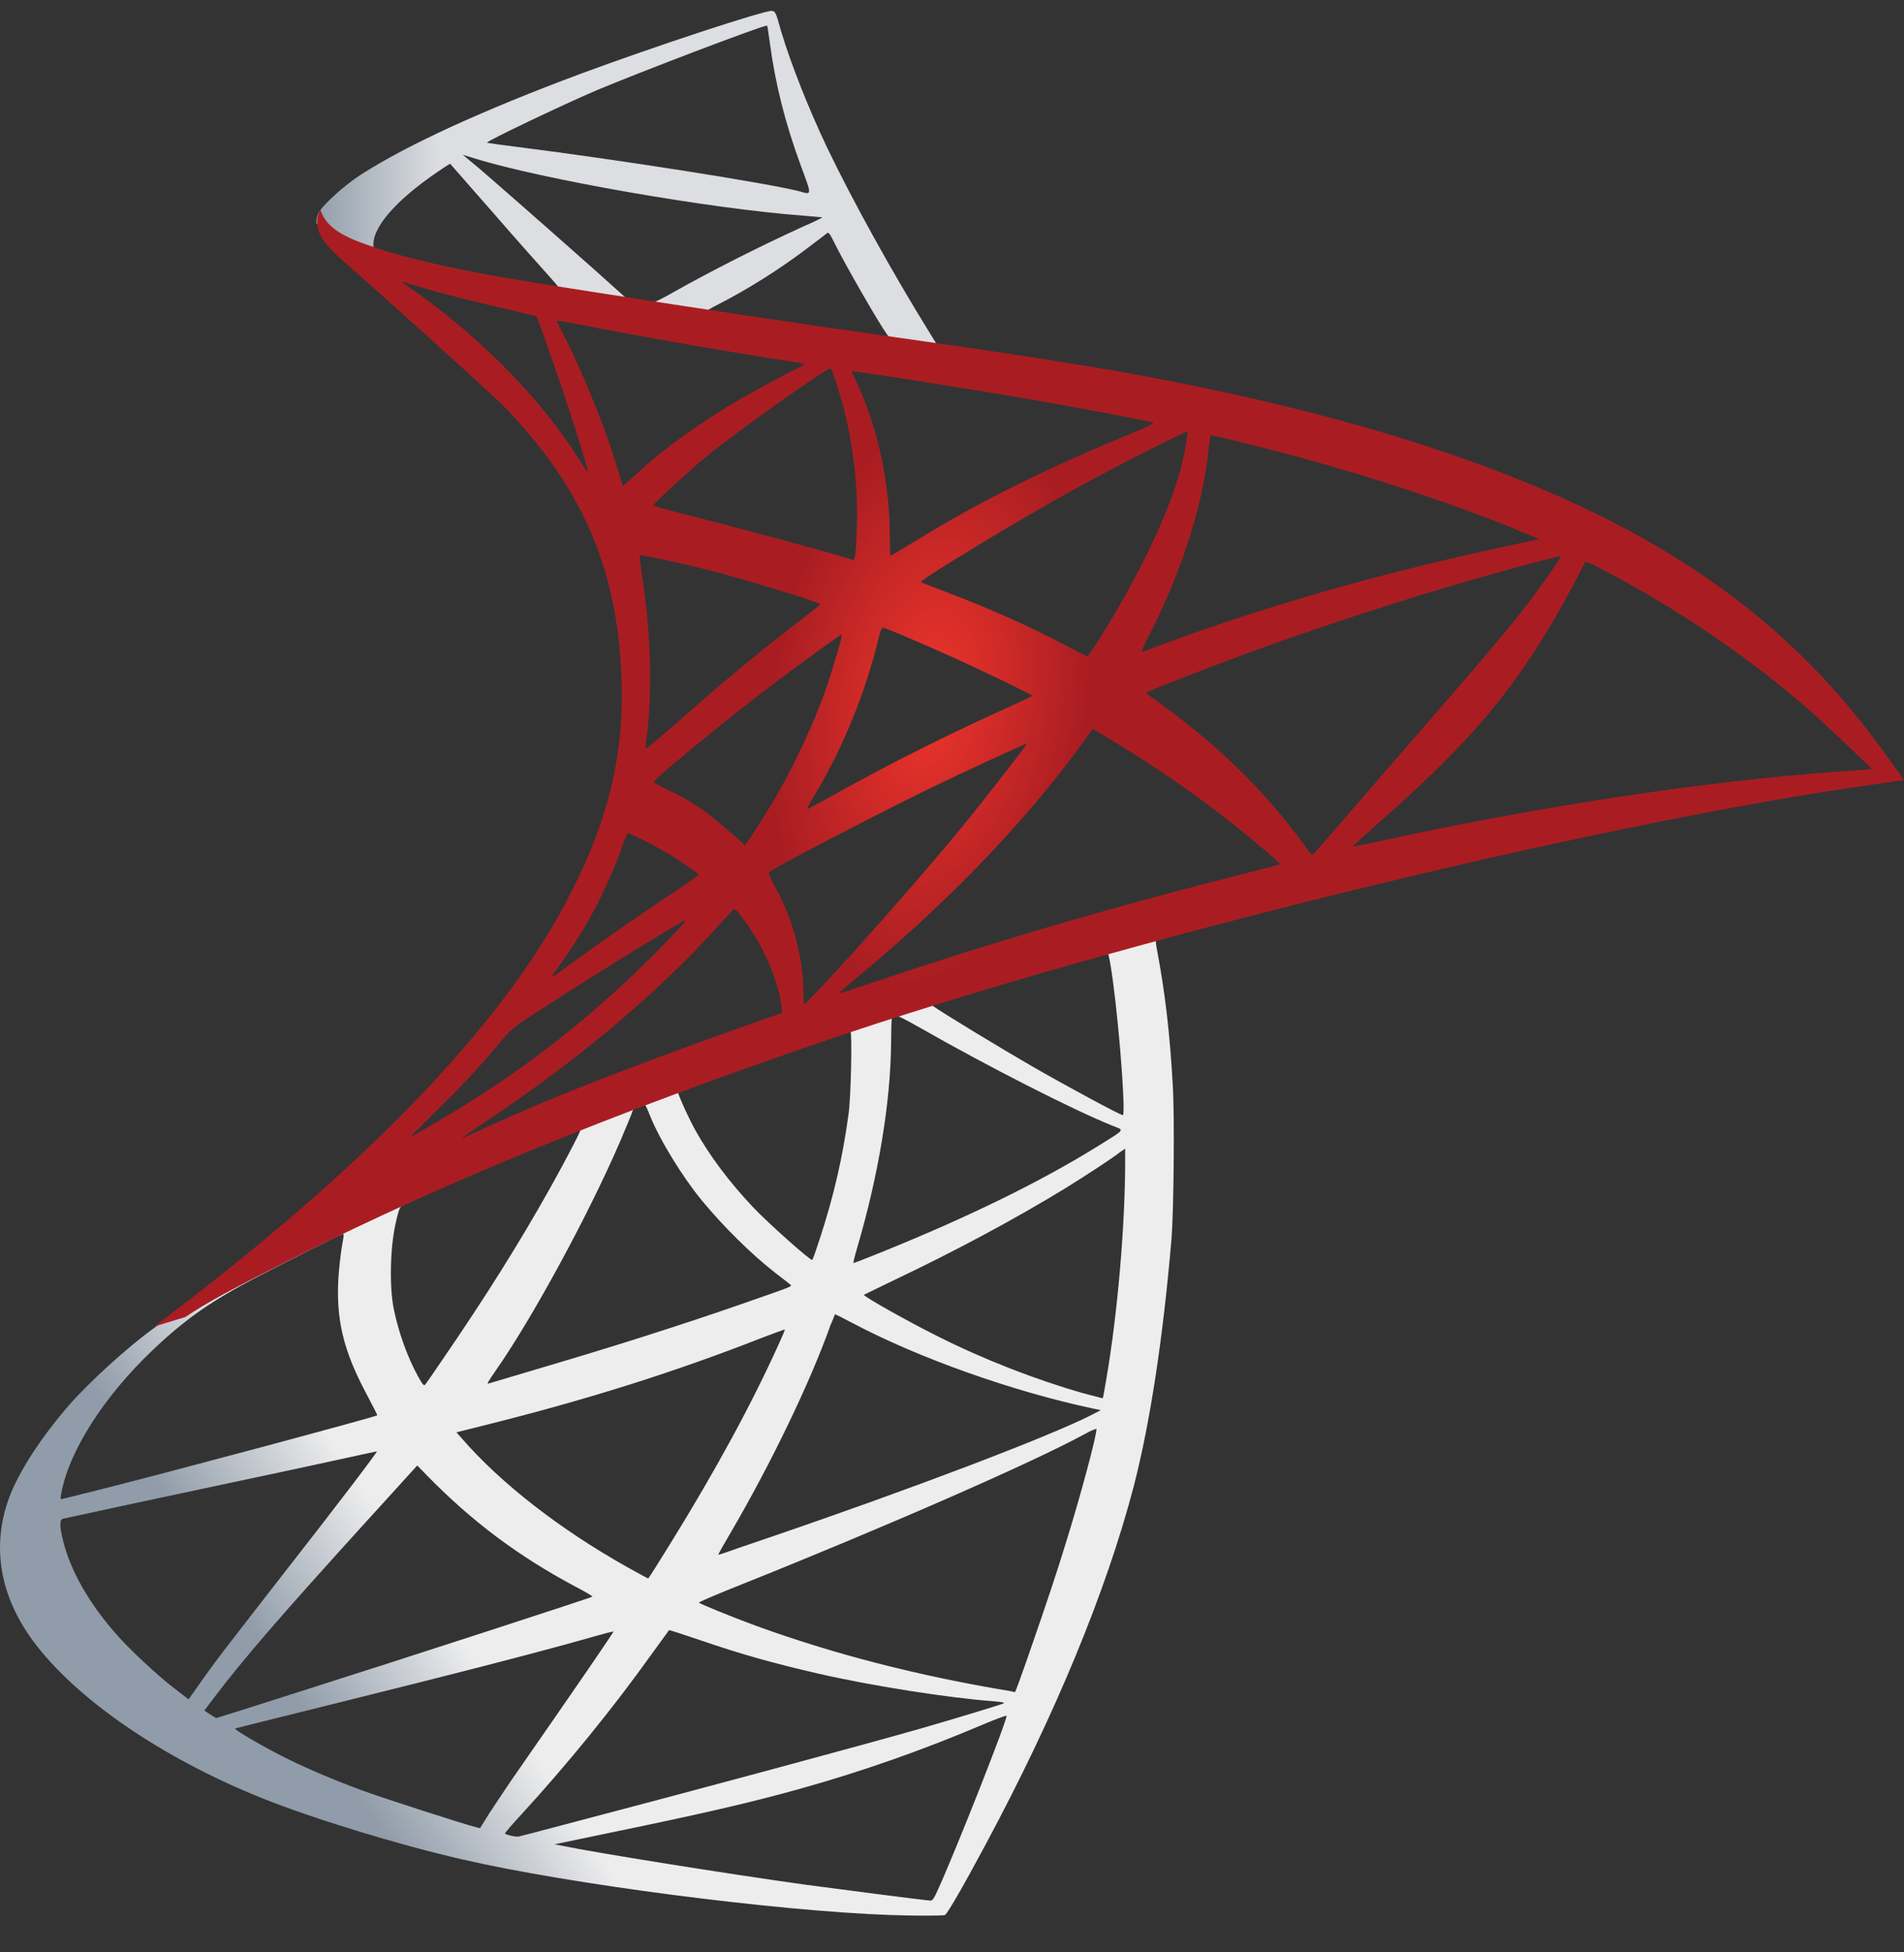 <svg width="40" height="41" viewBox="0 0 40 41" fill="none" xmlns="http://www.w3.org/2000/svg">
<rect x="0" y="0" width="40" height="41" fill="#333333" stroke="none"/>
<g id="mssql">
<path id="Vector" d="M25.255 18.902L16.487 21.517L8.859 24.593L6.725 25.108C6.182 25.58 5.612 26.059 4.995 26.543C4.319 27.076 3.69 27.56 3.206 27.911C2.669 28.299 1.874 29.026 1.47 29.486C0.867 30.176 0.39 30.908 0.184 31.472C-0.18 32.489 -0.001 33.518 0.701 34.469C1.602 35.68 3.398 36.915 5.492 37.756C6.56 38.186 8.355 38.737 9.707 39.046C11.954 39.567 16.301 40.13 18.694 40.215C19.177 40.233 19.827 40.233 19.853 40.215C19.907 40.184 20.278 39.537 20.708 38.731C22.18 35.989 23.24 33.415 23.817 31.217C24.161 29.885 24.433 28.111 24.612 26.01C24.658 25.423 24.678 23.455 24.638 22.789C24.578 21.699 24.472 20.815 24.307 19.949C24.28 19.822 24.274 19.707 24.287 19.701C24.313 19.683 24.393 19.659 25.473 19.374L25.255 18.902V18.902H25.255V18.902ZM23.253 19.974C23.333 19.974 23.545 21.832 23.598 23.007C23.611 23.255 23.604 23.419 23.591 23.419C23.538 23.419 22.471 22.844 21.709 22.408C21.047 22.026 19.787 21.263 19.588 21.118C19.522 21.076 19.529 21.07 20.072 20.9C20.993 20.615 23.18 19.974 23.253 19.974ZM18.787 21.318C18.846 21.318 18.999 21.396 19.363 21.602C20.728 22.383 22.584 23.328 23.379 23.643C23.624 23.74 23.651 23.703 23.088 24.055C21.881 24.805 20.377 25.544 18.535 26.289C18.21 26.422 17.938 26.525 17.932 26.525C17.919 26.525 17.958 26.373 18.011 26.192C18.455 24.684 18.707 23.158 18.72 21.935C18.727 21.33 18.727 21.33 18.787 21.312C18.773 21.318 18.78 21.318 18.787 21.318ZM17.865 21.639C17.905 21.675 17.879 23.031 17.826 23.401C17.706 24.285 17.521 25.108 17.216 26.034C17.143 26.258 17.077 26.446 17.064 26.458C17.037 26.488 16.129 25.677 15.831 25.362C15.314 24.817 14.91 24.272 14.611 23.74C14.459 23.467 14.22 22.934 14.24 22.916C14.346 22.849 17.839 21.614 17.865 21.639ZM13.531 23.195C13.538 23.195 13.544 23.195 13.551 23.201C13.564 23.213 13.611 23.31 13.651 23.419C13.863 23.945 14.34 24.72 14.751 25.217C15.201 25.762 15.791 26.343 16.281 26.725C16.441 26.846 16.586 26.961 16.606 26.979C16.646 27.015 16.659 27.009 15.579 27.385C14.326 27.82 12.961 28.256 11.397 28.717C11.024 28.827 10.65 28.938 10.277 29.05C10.218 29.068 10.238 29.038 10.41 28.789C11.185 27.681 12.365 25.508 13.028 23.97C13.14 23.703 13.253 23.437 13.273 23.376C13.299 23.291 13.332 23.261 13.418 23.219C13.465 23.207 13.511 23.195 13.531 23.195ZM12.206 23.697C12.226 23.709 11.888 24.357 11.556 24.951C10.914 26.095 10.211 27.221 9.27 28.59C9.111 28.826 8.959 29.044 8.939 29.068C8.906 29.11 8.892 29.098 8.786 28.91C8.561 28.505 8.375 27.984 8.276 27.506C8.176 27.033 8.196 26.21 8.309 25.701C8.395 25.326 8.389 25.332 8.587 25.241C9.436 24.848 12.179 23.673 12.206 23.697ZM23.638 24.121V24.375C23.638 25.726 23.479 27.578 23.247 28.929C23.207 29.165 23.174 29.358 23.167 29.365C23.167 29.365 22.975 29.316 22.75 29.256C21.756 28.971 20.675 28.553 19.701 28.063C19.058 27.742 18.124 27.215 18.15 27.191C18.157 27.185 18.435 27.052 18.76 26.894C20.059 26.277 21.305 25.611 22.385 24.951C22.789 24.702 23.399 24.303 23.532 24.194L23.638 24.121ZM7.202 25.913C7.229 25.913 7.222 25.962 7.182 26.18C7.156 26.337 7.123 26.628 7.11 26.827C7.056 27.712 7.216 28.365 7.693 29.262C7.825 29.51 7.931 29.716 7.925 29.722C7.878 29.758 3.491 30.933 2.113 31.278C1.702 31.381 1.344 31.471 1.317 31.477C1.271 31.49 1.264 31.484 1.284 31.381C1.437 30.491 2.179 29.328 3.213 28.347C3.902 27.693 4.452 27.312 5.393 26.821C6.069 26.47 7.109 25.944 7.189 25.919C7.189 25.913 7.196 25.913 7.202 25.913ZM17.541 27.602C17.547 27.596 17.706 27.675 17.898 27.778C19.317 28.529 21.292 29.225 22.975 29.582L23.127 29.613L22.915 29.722C22.034 30.17 19.138 31.272 16.175 32.283C15.745 32.428 15.321 32.574 15.241 32.604C15.161 32.634 15.088 32.652 15.088 32.646C15.088 32.64 15.208 32.428 15.36 32.168C16.189 30.751 17.024 29.025 17.448 27.826C17.501 27.712 17.534 27.609 17.541 27.602ZM16.487 27.917C16.494 27.924 16.441 28.051 16.374 28.196C15.798 29.473 15.042 30.866 14.075 32.428C13.829 32.828 13.624 33.149 13.617 33.149C13.611 33.149 13.412 33.04 13.173 32.907C11.768 32.119 10.522 31.151 9.707 30.212L9.588 30.079L10.191 29.928C12.351 29.389 14.187 28.808 16.01 28.093C16.268 27.996 16.48 27.917 16.487 27.917ZM23.035 30.006C23.035 30.006 23.041 30.012 23.035 30.006C23.041 30.146 22.703 31.393 22.425 32.295C22.193 33.052 21.994 33.645 21.63 34.693C21.471 35.153 21.331 35.534 21.325 35.534C21.318 35.534 21.278 35.528 21.239 35.516C19.27 35.189 17.508 34.735 15.851 34.13C15.387 33.96 14.724 33.688 14.684 33.657C14.671 33.645 15.069 33.476 15.572 33.276C18.588 32.071 21.716 30.703 22.789 30.115C22.915 30.043 23.015 30.006 23.035 30.006ZM7.918 30.479C7.931 30.491 7.09 31.599 5.91 33.106C5.499 33.633 5.022 34.251 4.843 34.481C4.664 34.711 4.392 35.074 4.24 35.292L3.962 35.686L3.663 35.456C3.312 35.189 2.702 34.62 2.431 34.305C1.861 33.657 1.476 32.973 1.324 32.35C1.251 32.059 1.251 31.913 1.317 31.895C1.417 31.871 3.186 31.49 4.843 31.139C5.764 30.945 6.831 30.715 7.215 30.63C7.6 30.545 7.911 30.479 7.918 30.479ZM8.766 30.775L8.978 30.993C9.933 31.968 10.907 32.689 12.086 33.318C12.299 33.427 12.458 33.524 12.444 33.53C12.398 33.56 8.349 34.874 6.473 35.468C5.42 35.807 4.551 36.079 4.545 36.079C4.538 36.079 4.479 36.043 4.412 36.001L4.293 35.922L4.485 35.667C5.108 34.844 5.89 33.942 7.593 32.065L8.766 30.775ZM14.055 34.233C14.061 34.227 14.353 34.323 14.711 34.444C15.572 34.741 16.255 34.929 17.169 35.141C18.296 35.401 19.926 35.656 20.887 35.728C21.033 35.74 21.113 35.752 21.086 35.77C21.04 35.795 20.066 36.091 19.35 36.297C18.21 36.624 14.731 37.563 11.894 38.307C11.371 38.447 10.92 38.562 10.894 38.568C10.827 38.58 10.609 38.525 10.609 38.501C10.609 38.489 10.768 38.301 10.96 38.096C11.914 37.054 12.862 35.892 13.651 34.79C13.869 34.487 14.055 34.239 14.055 34.233ZM12.888 34.263C12.895 34.269 12.425 34.959 11.603 36.146C11.252 36.648 10.861 37.218 10.721 37.417C10.589 37.611 10.39 37.914 10.277 38.083L10.085 38.392L9.986 38.368C9.747 38.307 8.07 37.769 7.626 37.605C7.076 37.405 6.506 37.163 6.082 36.957C5.552 36.697 4.889 36.309 4.942 36.297C4.956 36.291 5.864 36.067 6.957 35.795C9.86 35.074 11.47 34.656 12.524 34.354C12.716 34.299 12.882 34.257 12.888 34.263ZM21.139 36.031H21.146C21.172 36.091 20.099 38.816 19.708 39.676C19.622 39.87 19.588 39.918 19.542 39.912C19.429 39.906 17.872 39.706 16.924 39.579C15.274 39.349 12.504 38.907 11.808 38.761L11.649 38.731L12.636 38.525C14.757 38.089 15.778 37.853 16.812 37.563C18.117 37.199 19.41 36.745 20.715 36.188C20.921 36.103 21.093 36.037 21.139 36.031Z" fill="url(#paint0_linear_404_2266)"/>
<path id="Vector_2" d="M16.215 0.229C16.069 0.211 13.717 0.986 12.199 1.549C10.151 2.312 8.561 3.038 7.58 3.668C7.216 3.904 6.758 4.322 6.685 4.485C6.659 4.546 6.646 4.618 6.646 4.691L7.534 5.46L9.648 6.078L14.678 6.901L20.43 7.803L20.49 7.349C20.47 7.349 20.457 7.343 20.437 7.343L19.681 7.234L19.529 6.986C18.747 5.727 17.885 4.164 17.382 3.111C16.991 2.293 16.619 1.349 16.414 0.671C16.301 0.259 16.288 0.235 16.215 0.229V0.229H16.215V0.229ZM16.109 0.538H16.116C16.122 0.544 16.149 0.713 16.175 0.913C16.288 1.761 16.494 2.578 16.818 3.462C17.064 4.128 17.064 4.092 16.779 4.013C16.103 3.844 13.074 3.365 10.88 3.087C10.529 3.044 10.231 3.002 10.231 2.996C10.204 2.972 11.815 2.203 12.524 1.9C13.432 1.518 15.924 0.568 16.109 0.538ZM9.721 3.25L9.979 3.329C11.384 3.765 14.916 4.382 16.865 4.528C17.083 4.546 17.269 4.564 17.275 4.564C17.282 4.57 17.097 4.661 16.858 4.764C15.917 5.194 14.883 5.72 14.167 6.126C13.955 6.247 13.763 6.344 13.737 6.344C13.71 6.344 13.571 6.32 13.425 6.302L13.16 6.265L12.498 5.672C11.331 4.637 10.416 3.837 10.065 3.535L9.721 3.25ZM9.456 3.438L10.39 4.503C10.9 5.091 11.417 5.666 11.53 5.793C11.642 5.92 11.735 6.023 11.729 6.029C11.702 6.047 10.377 5.811 9.674 5.666C8.952 5.515 8.654 5.442 8.21 5.315L7.845 5.206V5.121C7.852 4.715 8.415 4.11 9.369 3.492L9.456 3.438ZM17.395 4.891C17.421 4.891 17.454 4.945 17.534 5.109C17.759 5.563 18.462 6.786 18.634 7.022C18.687 7.101 18.78 7.107 17.846 6.968C15.599 6.635 14.877 6.526 14.877 6.514C14.877 6.508 14.943 6.465 15.029 6.423C15.725 6.072 16.427 5.624 17.05 5.145C17.203 5.03 17.342 4.921 17.368 4.903C17.375 4.891 17.388 4.885 17.395 4.891Z" fill="url(#paint1_linear_404_2266)"/>
<path id="Vector_3" d="M6.732 4.4C6.732 4.4 6.586 4.612 6.725 4.927C6.811 5.121 7.063 5.357 7.348 5.599C7.348 5.599 10.297 8.227 10.655 8.603C12.285 10.322 12.994 12.018 13.061 14.355C13.1 15.856 12.789 17.176 12.014 18.708C10.635 21.457 7.726 24.49 3.239 27.857L3.895 27.657C4.319 27.366 4.896 27.058 6.248 26.38C9.369 24.817 12.882 23.382 17.189 21.905C23.392 19.774 33.592 17.279 39.397 16.468L40 16.383L39.907 16.25C39.377 15.499 39.013 15.033 38.575 14.536C37.303 13.095 35.759 11.927 33.87 10.958C31.272 9.632 27.912 8.597 23.657 7.828C22.856 7.682 21.093 7.404 19.661 7.204C16.626 6.774 14.664 6.477 12.504 6.138C11.729 6.017 10.569 5.836 9.8 5.684C9.402 5.605 8.64 5.442 8.044 5.254C7.567 5.085 6.878 4.915 6.732 4.4ZM8.442 5.914C8.448 5.908 8.554 5.944 8.693 5.987C8.945 6.066 9.27 6.156 9.654 6.253C9.945 6.326 10.237 6.397 10.529 6.465C10.927 6.556 11.258 6.641 11.265 6.641C11.311 6.683 11.981 8.639 12.206 9.39C12.292 9.674 12.358 9.916 12.352 9.916C12.345 9.922 12.272 9.819 12.186 9.68C11.411 8.433 10.184 7.168 8.766 6.15C8.581 6.029 8.442 5.92 8.442 5.914ZM11.702 6.738C11.735 6.738 11.881 6.756 12.06 6.792C13.187 7.022 15.208 7.373 16.5 7.573C16.719 7.603 16.891 7.64 16.891 7.652C16.891 7.664 16.812 7.706 16.712 7.755C16.494 7.858 15.612 8.336 15.321 8.518C14.585 8.966 13.922 9.45 13.445 9.886C13.253 10.062 13.087 10.207 13.087 10.207C13.087 10.207 13.047 10.104 13.014 9.977C12.776 9.135 12.279 7.888 11.828 7.01C11.755 6.871 11.695 6.744 11.695 6.732C11.695 6.744 11.695 6.738 11.702 6.738ZM17.441 7.737C17.481 7.749 17.547 7.955 17.68 8.409C17.925 9.287 18.038 10.268 17.998 11.182C17.985 11.436 17.971 11.672 17.958 11.703L17.938 11.763L17.594 11.66C16.884 11.454 15.732 11.146 14.744 10.891C14.181 10.752 13.723 10.625 13.723 10.613C13.723 10.576 14.545 9.826 14.896 9.541C15.566 9.002 17.381 7.719 17.441 7.737ZM17.898 7.797C17.918 7.779 20.642 8.209 21.881 8.427C22.803 8.59 24.141 8.845 24.221 8.875C24.261 8.887 24.121 8.96 23.677 9.141C21.928 9.862 20.629 10.51 19.337 11.297C18.999 11.503 18.714 11.672 18.707 11.672C18.701 11.672 18.694 11.497 18.694 11.285C18.694 10.134 18.442 8.972 17.978 7.991C17.932 7.894 17.892 7.803 17.898 7.797ZM24.943 9.069C24.963 9.087 24.877 9.577 24.797 9.868C24.559 10.77 23.916 12.108 23.127 13.368C22.988 13.592 22.862 13.773 22.849 13.779C22.836 13.785 22.657 13.695 22.451 13.586C21.683 13.174 20.808 12.786 19.854 12.423C19.588 12.32 19.357 12.235 19.35 12.223C19.303 12.187 21.437 10.897 22.564 10.28C23.459 9.783 24.917 9.045 24.943 9.069ZM25.447 9.141C25.506 9.141 26.713 9.444 27.342 9.614C28.899 10.038 30.689 10.637 31.855 11.121L32.339 11.321L32.001 11.394C29.151 11.993 26.713 12.684 24.36 13.555C24.168 13.628 23.995 13.689 23.982 13.689C23.969 13.689 24.035 13.549 24.121 13.38C24.831 12.005 25.288 10.57 25.4 9.347C25.407 9.232 25.427 9.141 25.447 9.141ZM13.438 11.66C13.458 11.642 14.38 11.842 14.877 11.969C15.632 12.163 17.236 12.653 17.236 12.69C17.236 12.695 17.057 12.835 16.845 13.004C15.977 13.664 15.142 14.361 14.141 15.245C13.843 15.505 13.591 15.717 13.578 15.717C13.564 15.717 13.558 15.681 13.564 15.632C13.717 14.615 13.684 13.307 13.472 11.981C13.452 11.812 13.432 11.666 13.438 11.66ZM32.796 11.678C32.809 11.691 32.372 12.32 32.094 12.677C31.696 13.198 31.113 13.888 29.794 15.402C29.098 16.201 28.316 17.104 28.058 17.406C27.793 17.709 27.574 17.963 27.567 17.963C27.561 17.963 27.475 17.854 27.382 17.721C26.64 16.704 25.752 15.814 24.698 15.015C24.499 14.863 24.28 14.7 24.208 14.651C24.135 14.603 24.075 14.554 24.075 14.548C24.075 14.53 25.201 14.088 26.056 13.773C27.554 13.216 29.595 12.55 31.126 12.12C31.928 11.89 32.783 11.666 32.796 11.678ZM33.307 11.8C33.333 11.793 33.492 11.866 33.684 11.969C35.295 12.811 36.872 13.894 38.118 15.008C38.469 15.323 39.337 16.147 39.324 16.153C39.324 16.153 39.019 16.177 38.661 16.201C35.871 16.395 32.299 16.934 28.866 17.691C28.634 17.739 28.429 17.782 28.416 17.782C28.403 17.782 28.661 17.545 28.986 17.261C31 15.487 31.922 14.367 33.008 12.369C33.161 12.072 33.293 11.818 33.307 11.8C33.3 11.8 33.3 11.8 33.307 11.8ZM18.548 13.18C18.641 13.198 19.502 13.568 20.152 13.864C20.748 14.136 21.643 14.573 21.689 14.609C21.696 14.615 21.378 14.766 20.987 14.942C19.741 15.511 18.674 16.05 17.561 16.668C17.242 16.843 16.977 16.988 16.971 16.988C16.944 16.988 16.951 16.964 17.13 16.668C17.726 15.675 18.203 14.488 18.475 13.331C18.502 13.241 18.528 13.18 18.548 13.18ZM17.686 13.325C17.706 13.344 17.481 14.088 17.342 14.494C17.07 15.263 16.613 16.226 16.169 16.952C16.063 17.122 15.904 17.37 15.818 17.509L15.652 17.751L15.281 17.424C14.85 17.043 14.499 16.807 14.048 16.595C13.869 16.51 13.73 16.437 13.73 16.425C13.73 16.377 14.863 15.438 15.731 14.76C16.354 14.27 17.667 13.307 17.686 13.325ZM22.955 15.305L23.28 15.499C24.022 15.941 24.897 16.528 25.566 17.043C25.944 17.327 26.673 17.927 26.819 18.072L26.898 18.151L26.361 18.29C23.326 19.059 20.98 19.743 18.243 20.664C17.938 20.767 17.68 20.851 17.66 20.851C17.62 20.851 17.587 20.882 18.27 20.306C20.019 18.835 21.57 17.212 22.723 15.632L22.955 15.305ZM21.57 15.62C21.583 15.632 20.675 16.801 20.132 17.461C19.482 18.248 18.329 19.568 17.534 20.427C17.203 20.785 16.918 21.081 16.904 21.087C16.884 21.093 16.878 21.003 16.878 20.863C16.878 20.131 16.672 19.35 16.315 18.684C16.162 18.405 16.136 18.339 16.169 18.308C16.295 18.205 18.223 17.2 19.443 16.601C20.264 16.201 21.55 15.608 21.57 15.62ZM13.193 17.497C13.213 17.497 13.366 17.57 13.538 17.654C13.962 17.866 14.34 18.102 14.678 18.357C14.691 18.369 14.519 18.496 14.293 18.647C13.664 19.059 12.71 19.719 12.153 20.125C11.57 20.549 11.55 20.561 11.616 20.47C12.053 19.858 12.272 19.513 12.504 19.071C12.71 18.678 12.915 18.212 13.061 17.806C13.114 17.63 13.18 17.497 13.193 17.497ZM15.427 19.096C15.46 19.09 15.5 19.144 15.678 19.386C16.056 19.901 16.348 20.591 16.421 21.148L16.434 21.269L15.526 21.59C13.902 22.165 12.405 22.735 11.391 23.158C11.106 23.279 10.609 23.497 10.284 23.643C9.959 23.794 9.694 23.909 9.694 23.903C9.694 23.897 9.9 23.758 10.151 23.588C12.133 22.274 13.849 20.833 15.135 19.392C15.274 19.241 15.4 19.102 15.413 19.096L15.427 19.096ZM14.399 19.326C14.426 19.35 13.671 20.131 13.154 20.609C11.874 21.802 10.609 22.735 9.038 23.643C8.839 23.758 8.66 23.861 8.64 23.873C8.594 23.897 8.654 23.836 9.343 23.152C9.78 22.722 10.112 22.359 10.489 21.911C10.741 21.614 10.788 21.572 11.152 21.336C12.126 20.694 14.373 19.301 14.399 19.326Z" fill="url(#paint2_radial_404_2266)"/>
</g>
<defs>
<linearGradient id="paint0_linear_404_2266" x1="6.596" y1="36.272" x2="9.612" y2="34.321" gradientUnits="userSpaceOnUse">
<stop stop-color="#909CA9"/>
<stop offset="1" stop-color="#EDEDEE"/>
</linearGradient>
<linearGradient id="paint1_linear_404_2266" x1="6.669" y1="4.004" x2="9.22" y2="4.004" gradientUnits="userSpaceOnUse">
<stop stop-color="#939FAB"/>
<stop offset="1" stop-color="#DCDEE1"/>
</linearGradient>
<radialGradient id="paint2_radial_404_2266" cx="0" cy="0" r="1" gradientUnits="userSpaceOnUse" gradientTransform="translate(19.541 14.693) rotate(-172.186) scale(3.283 6.022)">
<stop stop-color="#EE352C"/>
<stop offset="1" stop-color="#A91D22"/>
</radialGradient>
</defs>
</svg>
